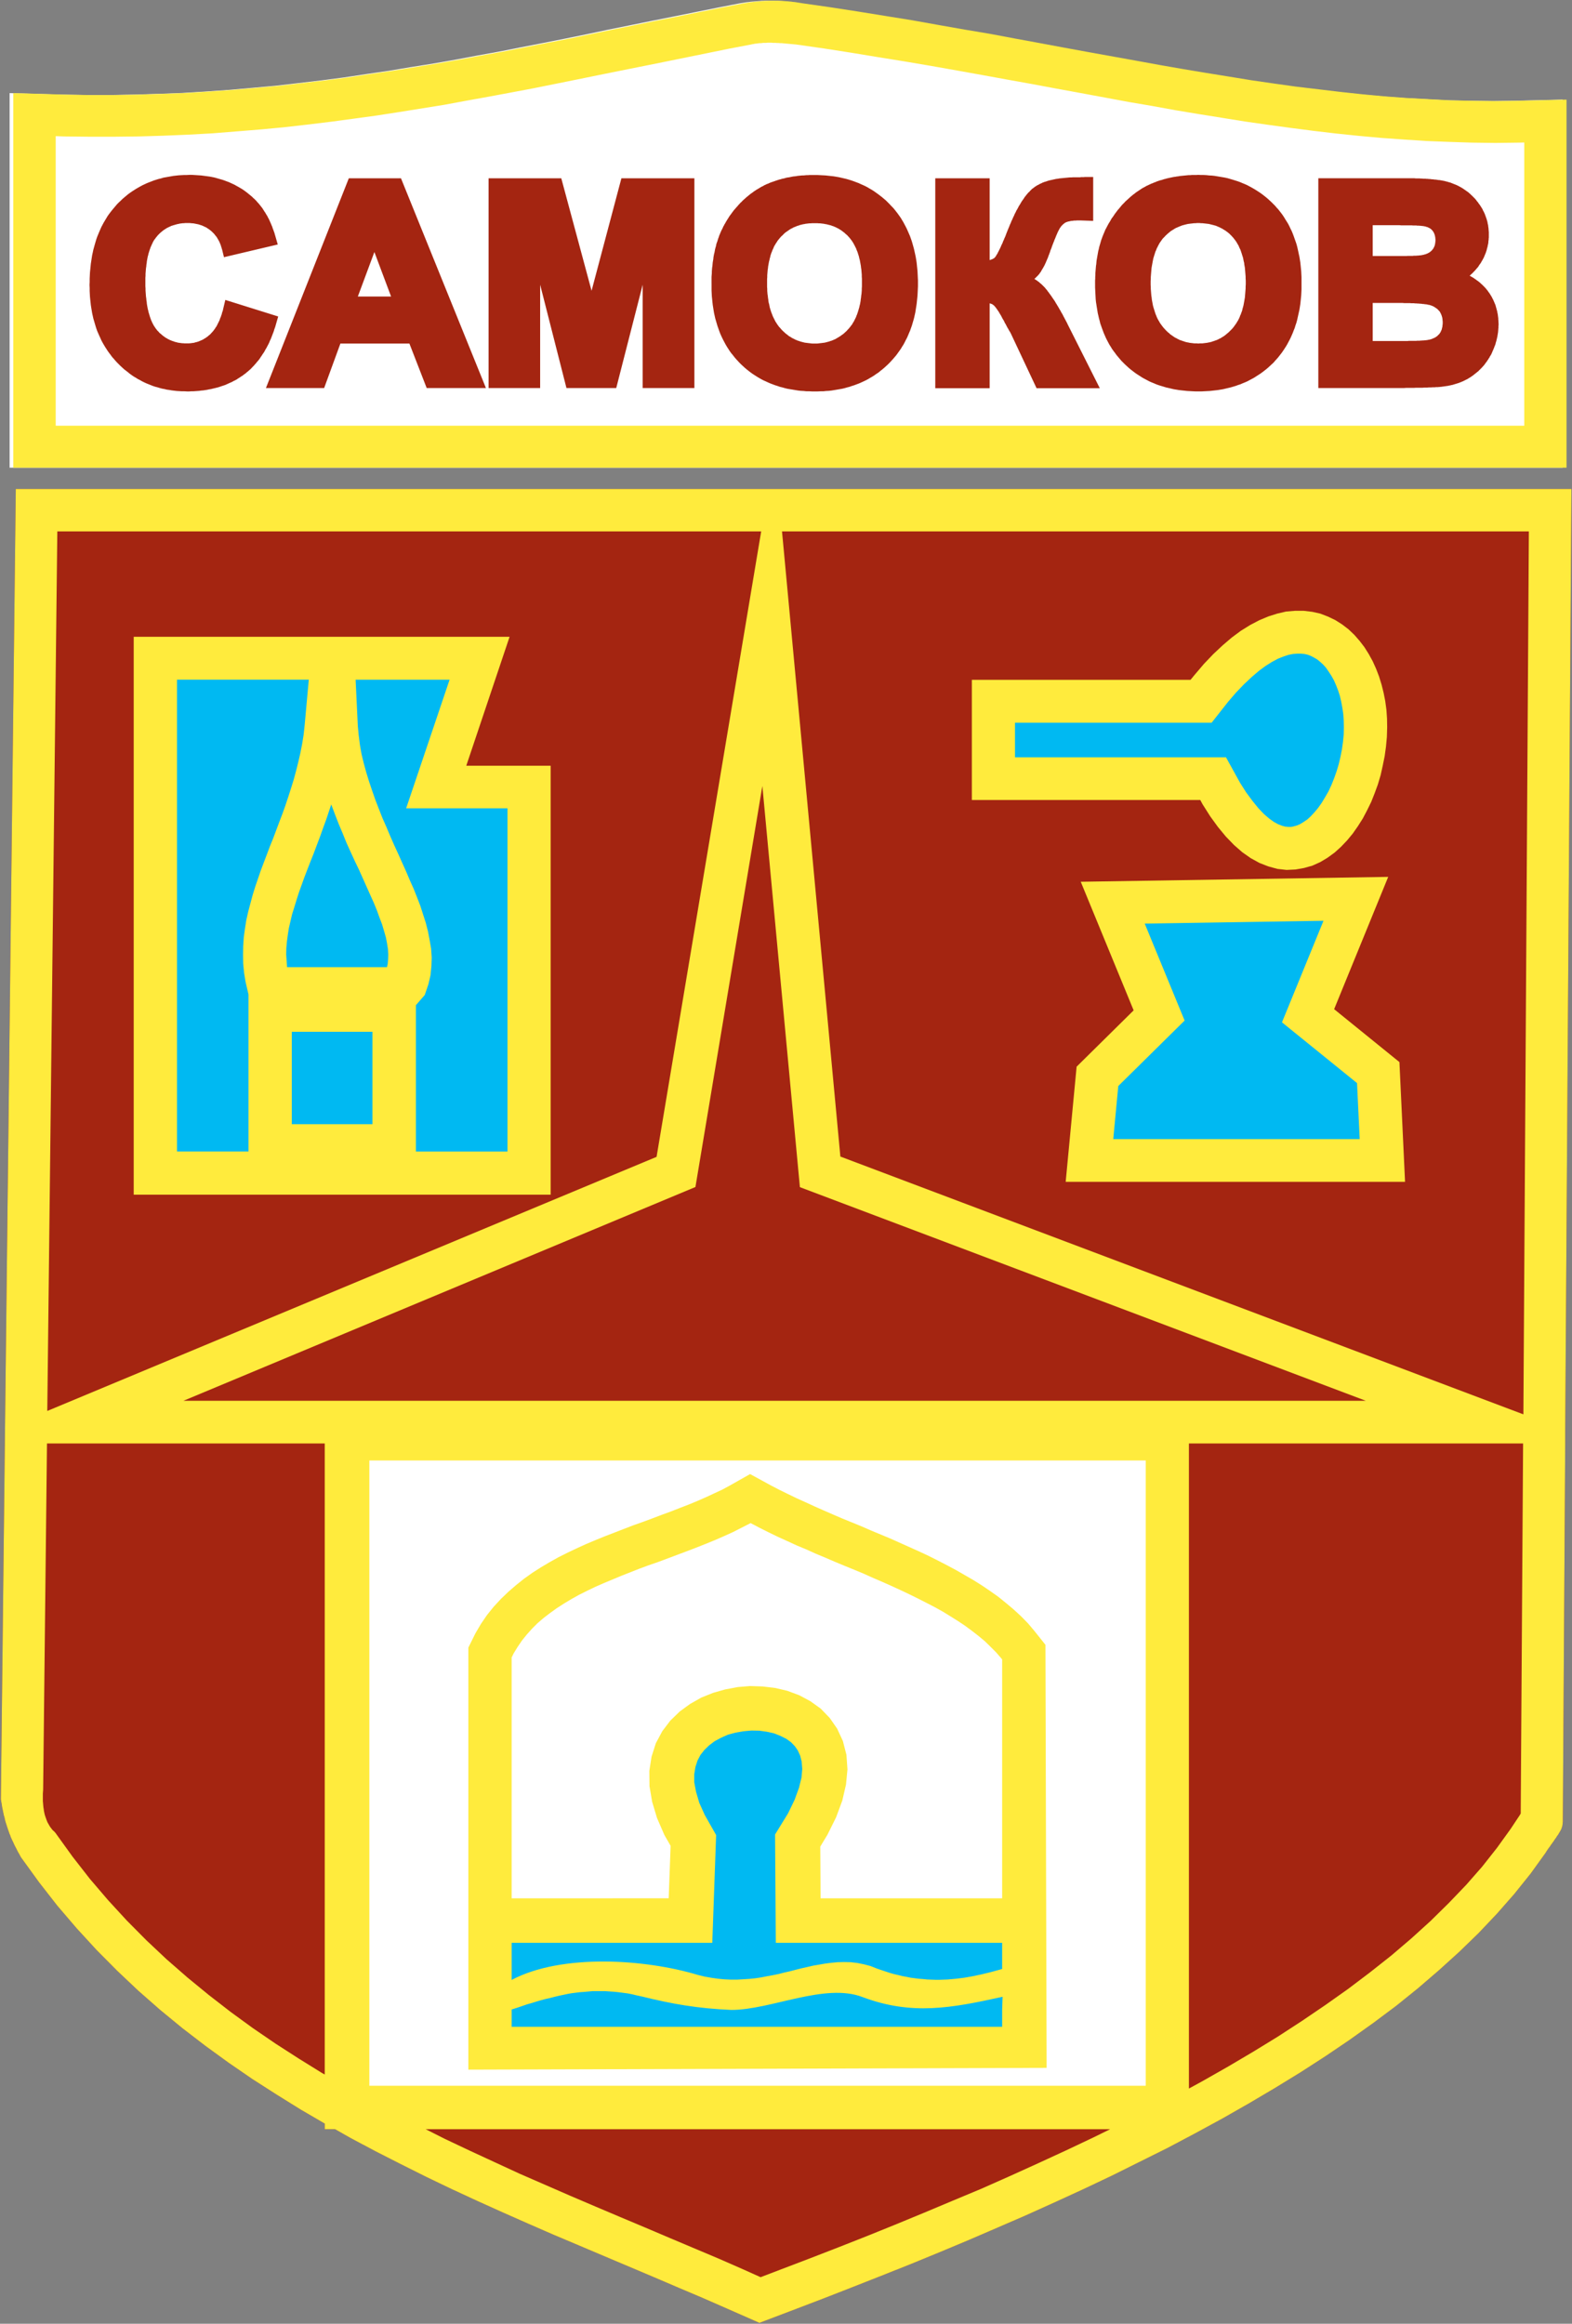 <svg version="1.2" xmlns="http://www.w3.org/2000/svg" viewBox="0 0 1064 1572" width="1064" height="1572">
	<rect x="0" y="0" width="1064" height="1572" fill="#808080" stroke="none"/>
	<title>riffData-cdr</title>
	<style>
		.s0 { fill: #a42511 } 
		.s1 { fill: #ffffff } 
		.s2 { fill: #ffeb3d } 
		.s3 { fill: #00b9f2 } 
	</style>
	<path id="Object 4" class="s0" d="m219.8 1440.4v-3.8l-16.3-9.5-16.4-10.2-16.4-10.5-16-11-15.7-11.4-15.5-11.9-15.1-12.4-14.7-12.9-14.3-13.5-14-14.1-13.5-14.7-13.1-15.3-12.4-15.9-12.1-16.7-0.7-1.2-0.5-1-0.6-1.1-0.6-1-0.5-1-0.6-1-0.5-1.1-0.5-1-0.5-1.1-0.5-1.1-0.5-1-0.5-1.1-0.5-1.1-0.4-1.2-0.5-1.1-0.4-1.2-0.4-1.1-0.4-1.2-0.4-1.2-0.4-1.3-0.4-1.2-0.4-1.3-0.3-1.3-0.3-1.4-0.4-1.3-0.3-1.4-0.3-1.5-0.3-1.4-0.3-1.5-0.2-1.5-0.3-1.6-0.3-1.9 2.7-240.7 0.1-10 7.3-635.7h1052.9l-4.2 636.8v8.9l-1.6 254.6v0.2 0.2 0.2 0.2 0.2 0.3 0.2l-0.1 0.2v0.2 0.2 0.2 0.2 0.3l-0.1 0.2v0.2 0.3l-0.1 0.2v0.3l-0.1 0.2v0.3l-0.1 0.2-0.1 0.3-0.1 0.2-0.1 0.3v0.2l-0.1 0.3-0.1 0.2-0.1 0.3-0.2 0.2-0.1 0.2-0.1 0.3-0.1 0.2-0.3 0.4-0.2 0.5-0.3 0.4-0.3 0.5-0.2 0.4-0.3 0.5-0.4 0.5-0.3 0.4-0.3 0.5-0.3 0.5-0.4 0.5-0.3 0.5-0.4 0.5-0.3 0.5-0.4 0.5-0.3 0.5-0.4 0.5-0.3 0.5-0.4 0.5-0.3 0.5-0.4 0.5-0.3 0.5-0.4 0.5-0.3 0.4-0.4 0.5-0.3 0.5-0.3 0.4-0.3 0.5-0.3 0.4-0.2 0.4-0.3 0.4-0.3 0.5-10.1 14-11 13.7-11.7 13.3-12.4 13.1-13.1 12.7-13.7 12.4-14.3 12.3-14.9 11.9-15.4 11.6-16 11.4-16.4 11.1-16.9 10.9-17.3 10.6-17.6 10.4-17.9 10.2-18.4 10-18.5 9.8-18.9 9.4-18.9 9.4-19.2 9.1-19.4 8.9-19.5 8.8-19.4 8.4-19.5 8.4-19.6 8.2-19.5 8-19.6 7.8-19.3 7.6-19.2 7.5-19.1 7.3-25.3 9.6-22.3-9.8-16.2-7.1-16.3-6.9-16.6-7.1-16.8-7.1-16.8-7.1-17-7.2-17.3-7.3-17.2-7.5-17.2-7.6-17.3-7.8-17.3-8-17.3-8.3-17.2-8.6-17.1-8.7-17.1-9.1-10.2-5.8z"/>
	<path id="Object 5" class="s1" d="m6.5 63l34.7 1 16.8 0.3h16.5l16.6-0.3 16.2-0.5 16.1-0.6 16.1-1 15.8-1.1 15.8-1.4 15.5-1.4 15.6-1.8 15.3-1.8 15.3-2 15.2-2.3 15.2-2.2 15-2.5 15-2.4 14.9-2.6 14.9-2.8 14.9-2.7 14.7-2.9 14.9-2.9 14.7-2.9 14.7-3 14.7-3.1 14.9-3 14.7-3 14.7-2.9 14.8-3 14.9-3 14.9-2.9 1.2-0.2 1.3-0.2 1.2-0.2 1.3-0.2 1.2-0.1 1.3-0.2 1.2-0.1 1.3-0.1 1.2-0.1 1.2-0.1 1.3-0.1 1.2-0.1h1.3l1.2-0.1h1.3 1.2 1.3 1.2 1.3l1.2 0.1h1.3l1.2 0.1 1.3 0.1 1.2 0.1 1.3 0.1 1.3 0.1 1.2 0.2 1.3 0.1 1.2 0.2 1.3 0.2 1.2 0.2 1.2 0.2 19 2.7 18.8 2.9 18.5 3 18.1 2.9 17.9 3.2 17.6 3.1 17.2 2.9 17.1 3.2 16.8 3.1 16.7 3.1 16.3 3 16.1 2.9 16.1 2.9 15.9 2.9 15.6 2.7 15.5 2.6 15.5 2.5 15.3 2.5 15.2 2.2 15.1 2.1 15 1.8 15.1 1.8 14.9 1.6 15 1.4 14.9 1.1 15 0.8 15 0.8 15 0.3 15 0.2 15.2-0.2 32.9-0.8v249h-1051.2z"/>
	<g id="Group 6">
		<path id="Object 7" fill-rule="evenodd" class="s0" d="m188.3 214.1l-1.7 5.9-0.4 1.4-0.5 1.3-0.4 1.4-0.5 1.3-0.5 1.3-0.5 1.3-0.5 1.3-0.6 1.2-0.5 1.3-0.6 1.2-0.6 1.1-0.6 1.2-0.7 1.1-0.6 1.2-0.7 1.1-0.7 1-0.7 1.1-0.7 1-0.7 1.1-0.8 1-0.8 0.9-0.8 1-0.8 0.9-0.8 0.9-0.9 0.9-0.8 0.9-0.9 0.8-0.9 0.8-1 0.8-0.9 0.8-1 0.7-1 0.8-1 0.6-1 0.7-1 0.6-1 0.7-1.1 0.6-1.1 0.5-1 0.6-1.2 0.5-1.1 0.5-1.1 0.5-1.1 0.5-1.2 0.4-1.2 0.4-1.2 0.4-1.2 0.4-1.2 0.3-1.2 0.3-1.3 0.3-1.2 0.3-1.3 0.2-1.3 0.3-1.3 0.2-1.3 0.2-1.3 0.1-1.4 0.2-1.3 0.1-1.4 0.1-1.4 0.1h-1.4l-1.4 0.1h-1.4l-1.7-0.1h-1.8l-1.7-0.1-1.7-0.1-1.7-0.2-1.7-0.2-1.7-0.3-1.6-0.2-1.6-0.4-1.7-0.3-1.5-0.4-1.6-0.5-1.6-0.4-1.5-0.5-1.5-0.6-1.5-0.6-1.5-0.6-1.5-0.7-1.4-0.7-1.4-0.8-1.4-0.7-1.4-0.9-1.4-0.8-1.3-0.9-1.4-1-1.2-1-1.3-1-1.3-1-1.2-1.1-1.2-1.1-1.2-1.2-1.2-1.2-1.1-1.2-1.1-1.3-1.1-1.2-1-1.4-1-1.3-1-1.4-0.9-1.4-0.9-1.4-0.9-1.5-0.8-1.4-0.8-1.5-0.7-1.6-0.7-1.5-0.7-1.6-0.7-1.6-0.6-1.7-0.5-1.6-0.5-1.7-0.5-1.7-0.5-1.7-0.4-1.8-0.4-1.8-0.3-1.8-0.3-1.8-0.3-1.9-0.2-1.9-0.2-1.8-0.2-2-0.1-1.9-0.1-2v-2l-0.1-2 0.1-2.1v-2.2l0.1-2 0.1-2.1 0.2-2 0.2-2 0.2-2 0.3-1.9 0.3-2 0.3-1.9 0.4-1.8 0.4-1.9 0.5-1.8 0.5-1.8 0.5-1.7 0.5-1.7 0.6-1.7 0.7-1.7 0.7-1.7 0.7-1.6 0.7-1.6 0.8-1.5 0.8-1.5 0.9-1.5 0.9-1.5 0.9-1.5 1-1.4 1-1.3 1.1-1.4 1.1-1.3 1.1-1.3 1.1-1.3 1.2-1.2 1.2-1.1 1.2-1.2 1.3-1.1 1.2-1 1.3-1.1 1.4-1 1.3-0.9 1.4-0.9 1.4-0.9 1.4-0.8 1.4-0.8 1.5-0.8 1.5-0.7 1.5-0.7 1.5-0.6 1.6-0.6 1.5-0.6 1.6-0.5 1.6-0.5 1.7-0.4 1.6-0.5 1.7-0.3 1.7-0.3 1.7-0.3 1.7-0.3 1.8-0.2 1.8-0.2 1.8-0.1 1.8-0.1h1.8l1.8-0.1h1.7l1.6 0.1 1.6 0.1 1.5 0.1 1.6 0.1 1.5 0.2 1.5 0.2 1.5 0.2 1.5 0.2 1.5 0.3 1.5 0.3 1.4 0.4 1.4 0.4 1.4 0.4 1.4 0.4 1.4 0.5 1.3 0.5 1.4 0.5 1.3 0.6 1.3 0.6 1.3 0.6 1.2 0.7 1.3 0.7 1.2 0.7 1.2 0.7 1.2 0.8 1.1 0.8 1.2 0.9 1.1 0.9 1.1 0.9 1.1 0.9 1 1 0.7 0.6 0.6 0.6 0.6 0.6 0.6 0.7 0.6 0.7 0.6 0.6 0.6 0.8 0.6 0.7 0.5 0.7 0.6 0.7 0.5 0.8 0.5 0.8 0.5 0.8 0.5 0.7 0.5 0.9 0.5 0.8 0.5 0.8 0.4 0.9 0.5 0.8 0.4 0.9 0.4 0.9 0.4 0.9 0.4 0.9 0.4 1 0.4 0.9 0.3 1 0.4 1 0.3 0.9 0.4 1 0.3 1.1 0.3 1 1.7 5.9-36.4 8.6-1.3-5.3-0.2-0.5-0.1-0.5-0.2-0.6-0.2-0.5-0.1-0.5-0.2-0.5-0.2-0.5-0.2-0.5-0.2-0.5-0.2-0.4-0.2-0.5-0.3-0.4-0.2-0.5-0.5-0.8-0.3-0.5-0.2-0.4-0.3-0.4-0.3-0.4-0.3-0.3-0.3-0.4-0.3-0.4-0.3-0.4-0.3-0.3-0.4-0.4-0.3-0.3-0.3-0.3-0.4-0.4-0.4-0.3-0.3-0.3-0.4-0.3-0.4-0.3-0.4-0.3-0.4-0.3-0.4-0.2-0.4-0.3-0.4-0.3-0.4-0.2-0.4-0.2-0.5-0.2-0.8-0.4-0.9-0.4-0.5-0.2-0.5-0.1-0.4-0.2-0.5-0.1-0.5-0.2-0.5-0.1-0.5-0.1-0.5-0.1-0.5-0.1-0.5-0.1-0.5-0.1-0.6-0.1h-0.5l-0.6-0.1h-0.5l-0.6-0.1h-0.6-0.5-0.6-0.8-0.8l-0.8 0.1h-0.8l-0.7 0.1-0.8 0.1-0.7 0.1-0.7 0.2-0.7 0.1-0.7 0.2-0.7 0.2-0.7 0.2-0.7 0.2-0.6 0.2-0.7 0.2-0.6 0.3-0.6 0.3-0.7 0.3-0.6 0.3-0.6 0.3-0.6 0.4-0.5 0.3-0.6 0.4-0.6 0.4-0.5 0.4-0.6 0.5-0.5 0.4-0.6 0.5-0.5 0.5-0.5 0.5-0.5 0.5-0.5 0.6-0.4 0.5-0.5 0.6-0.4 0.6-0.5 0.6-0.4 0.6-0.4 0.7-0.4 0.7-0.3 0.8-0.4 0.7-0.3 0.8-0.4 0.8-0.3 0.9-0.3 0.8-0.3 0.9-0.3 1-0.3 0.9-0.2 1-0.3 1-0.2 1-0.2 1.1-0.2 1.1-0.1 1.1-0.2 1.2-0.1 1.2-0.2 1.2-0.1 1.2-0.1 1.3-0.1 1.3v1.3l-0.1 1.3v1.4 1.4 1.5 1.5l0.1 1.4v1.4l0.1 1.4 0.1 1.3 0.1 1.4 0.2 1.3 0.1 1.2 0.2 1.2 0.1 1.2 0.2 1.2 0.2 1.1 0.2 1.1 0.3 1.1 0.2 1 0.3 1 0.3 1 0.3 1 0.3 0.9 0.3 0.8 0.3 0.9 0.4 0.8 0.3 0.8 0.4 0.7 0.4 0.8 0.4 0.7 0.4 0.6 0.4 0.6 0.4 0.6 0.5 0.6 0.4 0.6 0.5 0.5 0.5 0.5 0.5 0.6 0.5 0.5 0.6 0.4 0.5 0.5 0.6 0.5 0.5 0.4 0.6 0.4 0.5 0.4 0.6 0.4 0.6 0.3 0.6 0.4 0.6 0.3 0.6 0.3 0.6 0.3 0.6 0.2 0.6 0.3 0.7 0.2 0.6 0.2 0.7 0.3 0.6 0.1 0.7 0.2 0.7 0.2 0.7 0.1 0.7 0.1 0.8 0.1 0.7 0.1h0.7l0.8 0.1h0.8 0.8 0.5 0.6 0.5l0.6-0.1h0.5l0.6-0.1 0.5-0.1h0.5l0.5-0.1 0.5-0.1 0.5-0.2 0.5-0.1 0.5-0.1 0.5-0.2 0.5-0.1 0.4-0.2 0.5-0.2 0.5-0.2 0.4-0.2 0.5-0.2 0.4-0.2 0.5-0.2 0.4-0.3 0.5-0.3 0.4-0.2 0.4-0.3 0.5-0.3 0.4-0.3 0.4-0.3 0.4-0.3 0.4-0.4 0.4-0.3 0.4-0.3 0.4-0.4 0.4-0.4 0.3-0.4 0.4-0.4 0.4-0.4 0.3-0.4 0.4-0.5 0.3-0.4 0.4-0.5 0.3-0.5 0.3-0.5 0.4-0.5 0.3-0.5 0.3-0.6 0.3-0.6 0.3-0.6 0.3-0.6 0.3-0.6 0.3-0.6 0.3-0.7 0.2-0.7 0.3-0.7 0.3-0.7 0.2-0.7 0.3-0.7 0.2-0.8 0.2-0.8 0.3-0.7 0.2-0.8 0.2-0.9 1.4-5.9zm100.5 48.4l-11.7-30.1h-46.7l-11 30.1h-39.4l56.1-141.9h35.3l57.5 141.9zm41.9-141.9h49.2l20.5 76.1 20.2-76.1h49.4v141.9h-35v-69.9l-17.9 69.9h-33.7l-17.8-69.9v69.9h-34.9zm150.9 70.6v-1.3-1.3-1.3l0.1-1.3 0.1-1.2v-1.2l0.1-1.3 0.1-1.2 0.2-1.2 0.1-1.2 0.1-1.1 0.2-1.2 0.2-1.1 0.1-1.2 0.2-1.1 0.2-1.1 0.3-1.1 0.2-1.1 0.2-1.1 0.3-1.1 0.3-1 0.2-1.1 0.3-1 0.4-1 0.3-1 0.3-1 0.4-1 0.3-1 0.4-0.9 0.4-1 0.4-0.9 0.3-0.7 0.7-1.3 0.3-0.7 0.3-0.7 0.4-0.6 0.3-0.7 0.4-0.6 0.4-0.7 0.3-0.6 0.4-0.6 0.4-0.7 0.4-0.6 0.8-1.3 0.4-0.6 0.4-0.6 0.5-0.6 0.4-0.6 0.9-1.2 0.9-1.2 0.5-0.5 0.5-0.6 0.5-0.6 0.5-0.5 0.5-0.6 0.5-0.6 0.5-0.5 0.5-0.6 0.5-0.5 0.6-0.5 0.5-0.6 1.1-1 0.6-0.5 0.5-0.5 0.6-0.5 1.1-0.9 0.6-0.5 0.5-0.4 0.6-0.5 0.6-0.4 0.6-0.4 0.6-0.5 0.6-0.4 0.6-0.4 0.6-0.4 0.6-0.4 0.6-0.3 0.6-0.4 1.2-0.7 0.6-0.4 0.7-0.3 0.6-0.3 0.6-0.4 0.7-0.3 0.6-0.3 0.6-0.3 0.7-0.2 0.6-0.3 0.9-0.4 0.8-0.3 0.9-0.3 0.9-0.3 0.8-0.3 0.9-0.3 0.9-0.3 0.9-0.3 0.9-0.2 0.9-0.3 1-0.2 0.9-0.2 0.9-0.3 1-0.2 0.9-0.1 1-0.2 0.9-0.2 1-0.2 1-0.1 1-0.1 1-0.2 1-0.1 1-0.1 1-0.1h1l1-0.1 1.1-0.1h1l1.1-0.1h1 1.1 1.1 1.9l1.9 0.1 1.9 0.1 1.9 0.1 1.8 0.2 1.9 0.2 1.8 0.2 1.8 0.3 1.7 0.3 1.8 0.4 1.7 0.4 1.7 0.4 1.7 0.5 1.6 0.5 1.7 0.6 1.6 0.6 1.6 0.6 1.5 0.7 1.6 0.7 1.5 0.7 1.5 0.8 1.5 0.9 1.4 0.8 1.4 0.9 1.4 1 1.4 1 1.3 1 1.3 1 1.3 1.1 1.3 1.1 1.2 1.2 1.2 1.2 1.2 1.3 1.2 1.2 1.1 1.3 1.1 1.4 1 1.3 1 1.4 1 1.4 0.9 1.5 0.9 1.5 0.8 1.5 0.8 1.5 0.8 1.6 0.7 1.6 0.7 1.6 0.7 1.6 0.6 1.7 0.6 1.7 0.5 1.7 0.5 1.8 0.5 1.8 0.4 1.8 0.4 1.8 0.4 1.9 0.3 1.8 0.3 1.9 0.2 2 0.2 1.9 0.2 2 0.1 2 0.1 2.1 0.1 2v2.1 2.1l-0.1 2.1-0.1 2-0.1 2-0.2 2-0.2 1.9-0.2 1.9-0.3 1.9-0.3 1.9-0.3 1.9-0.4 1.8-0.4 1.8-0.5 1.8-0.5 1.7-0.5 1.7-0.6 1.7-0.6 1.7-0.7 1.6-0.7 1.7-0.7 1.6-0.8 1.5-0.8 1.6-0.8 1.5-0.9 1.4-0.9 1.5-1 1.4-1 1.4-1 1.4-1.1 1.3-1.1 1.3-1.2 1.3-1.1 1.2-1.2 1.2-1.3 1.2-1.2 1.1-1.3 1.1-1.3 1-1.3 1.1-1.4 0.9-1.4 1-1.4 0.9-1.4 0.8-1.5 0.9-1.5 0.8-1.5 0.7-1.5 0.7-1.6 0.7-1.6 0.6-1.6 0.6-1.6 0.5-1.7 0.6-1.6 0.4-1.7 0.5-1.7 0.4-1.8 0.3-1.7 0.3-1.8 0.3-1.8 0.3-1.8 0.2-1.9 0.1-1.8 0.2h-1.9l-1.9 0.1h-2-1.9l-1.9-0.1h-1.9l-1.9-0.2-1.9-0.1-1.8-0.2-1.8-0.3-1.8-0.3-1.8-0.3-1.8-0.3-1.7-0.4-1.7-0.5-1.7-0.4-1.7-0.6-1.6-0.5-1.6-0.6-1.6-0.6-1.6-0.7-1.5-0.7-1.6-0.7-1.5-0.8-1.4-0.8-1.5-0.9-1.4-0.9-1.4-0.9-1.4-1-1.3-1-1.4-1.1-1.3-1.1-1.2-1.1-1.3-1.2-1.2-1.2-1.1-1.2-1.2-1.3-1.1-1.3-1-1.3-1.1-1.3-1-1.4-0.9-1.4-0.9-1.4-0.9-1.5-0.8-1.5-0.8-1.5-0.8-1.6-0.7-1.5-0.7-1.6-0.6-1.6-0.6-1.7-0.6-1.7-0.5-1.7-0.5-1.7-0.5-1.7-0.4-1.8-0.4-1.8-0.3-1.8-0.3-1.9-0.3-1.9-0.2-1.8-0.2-2-0.2-1.9-0.1-2-0.1-2v-2-2zm37.6 1.6v1.3l0.1 1.3v1.3l0.1 1.2 0.1 1.2 0.2 1.2 0.1 1.1 0.2 1.2 0.1 1.1 0.2 1.1 0.3 1 0.2 1.1 0.2 1 0.3 1 0.3 1 0.3 0.9 0.3 0.9 0.4 0.9 0.3 0.9 0.4 0.9 0.4 0.8 0.4 0.8 0.4 0.8 0.4 0.8 0.5 0.7 0.4 0.7 0.5 0.7 0.5 0.7 0.5 0.7 0.6 0.6 0.5 0.6 0.6 0.7 0.6 0.6 0.6 0.6 0.6 0.5 0.6 0.6 0.6 0.5 0.7 0.5 0.6 0.5 0.6 0.5 0.7 0.4 0.7 0.4 0.6 0.4 0.7 0.4 0.7 0.3 0.7 0.4 0.7 0.3 0.7 0.3 0.7 0.3 0.8 0.2 0.7 0.3 0.8 0.2 0.7 0.2 0.8 0.2 0.8 0.2 0.8 0.1 0.8 0.1 0.8 0.1 0.9 0.1 0.8 0.1 0.9 0.1h0.8 0.9 0.9 0.9l0.9-0.1 0.8-0.1 0.9-0.1 0.8-0.1 0.8-0.1 0.8-0.1 0.8-0.2 0.8-0.2 0.7-0.2 0.8-0.2 0.7-0.3 0.8-0.2 0.7-0.3 0.7-0.3 0.7-0.3 0.7-0.3 0.6-0.4 0.7-0.4 0.7-0.4 0.6-0.4 0.7-0.4 0.6-0.5 0.6-0.4 0.7-0.5 0.6-0.5 0.6-0.6 0.6-0.5 0.6-0.6 0.5-0.6 0.6-0.6 0.6-0.7 0.5-0.6 0.5-0.7 0.5-0.6 0.5-0.7 0.4-0.8 0.5-0.7 0.4-0.8 0.4-0.8 0.4-0.8 0.4-0.8 0.3-0.9 0.4-0.9 0.3-0.9 0.3-0.9 0.3-1 0.3-1 0.3-1 0.2-1 0.3-1.1 0.2-1.1 0.2-1.1 0.1-1.1 0.2-1.2 0.1-1.2 0.2-1.2 0.1-1.2 0.1-1.3v-1.3l0.1-1.3v-1.3-1.4-1.3-1.3l-0.1-1.3v-1.3l-0.1-1.2-0.1-1.2-0.1-1.2-0.2-1.2-0.1-1.1-0.2-1.1-0.2-1.1-0.2-1.1-0.2-1-0.3-1-0.2-1-0.3-1-0.3-0.9-0.3-1-0.3-0.8-0.4-0.9-0.3-0.9-0.4-0.8-0.4-0.8-0.4-0.8-0.4-0.7-0.4-0.8-0.5-0.7-0.4-0.7-0.5-0.6-0.5-0.7-0.5-0.6-0.5-0.6-0.6-0.6-0.5-0.6-0.6-0.5-0.6-0.5-0.6-0.6-0.5-0.4-0.7-0.5-0.6-0.5-0.6-0.4-0.6-0.4-0.7-0.4-0.6-0.4-0.7-0.3-0.7-0.4-0.7-0.3-0.7-0.3-0.7-0.3-0.7-0.2-0.7-0.3-0.8-0.2-0.8-0.2-0.8-0.2-0.8-0.2-0.8-0.1-0.8-0.2-0.9-0.1-0.8-0.1-0.9-0.1h-0.9l-0.9-0.1h-0.9-1-0.9-0.9l-0.9 0.1h-0.9l-0.9 0.1-0.8 0.1-0.9 0.1-0.8 0.2-0.8 0.1-0.8 0.2-0.8 0.2-0.8 0.2-0.7 0.3-0.8 0.2-0.7 0.3-0.7 0.3-0.8 0.3-0.7 0.3-0.6 0.4-0.7 0.3-0.7 0.4-0.6 0.4-0.7 0.5-0.6 0.4-0.7 0.5-0.6 0.4-0.6 0.5-0.6 0.6-0.5 0.5-0.6 0.6-0.6 0.5-0.6 0.7-0.5 0.6-0.5 0.6-0.5 0.6-0.5 0.7-0.4 0.7-0.5 0.7-0.4 0.7-0.5 0.8-0.4 0.7-0.3 0.8-0.4 0.9-0.4 0.8-0.3 0.9-0.4 0.9-0.3 0.9-0.3 0.9-0.2 1-0.3 1-0.2 1-0.3 1.1-0.2 1.1-0.2 1.1-0.2 1.1-0.1 1.1-0.2 1.2-0.1 1.2-0.1 1.2-0.1 1.3v1.2l-0.1 1.3v1.4 1.3zm164.2 31.5v-0.1l-0.1-0.1-0.1-0.1v-0.1l-0.1-0.1v-0.1l-0.1-0.1v-0.1l-0.1-0.1-0.1-0.2-0.1-0.1-0.1-0.2v-0.1l-0.1-0.1-0.1-0.3-0.1-0.1-0.2-0.3-0.1-0.2-0.1-0.1-0.1-0.2-0.1-0.2-0.1-0.2-0.1-0.2-0.2-0.4-0.1-0.2-0.2-0.3-0.1-0.2-0.1-0.3-0.3-0.5-0.2-0.3-0.2-0.3-0.3-0.7-0.3-0.6-0.2-0.4-0.4-0.6-0.3-0.5-0.3-0.6-0.3-0.5-0.2-0.5-0.3-0.5-0.3-0.5-0.3-0.5-0.3-0.4-0.2-0.5-0.3-0.4-0.2-0.4-0.3-0.4-0.3-0.4-0.2-0.3-0.2-0.4-0.3-0.3-0.2-0.3-0.2-0.3-0.2-0.3-0.2-0.2-0.2-0.3-0.2-0.2-0.2-0.2-0.2-0.2-0.1-0.2-0.2-0.1-0.1-0.2-0.2-0.1-0.1-0.1h-0.1l-0.1-0.1-0.1-0.1-0.1-0.1h-0.1l-0.1-0.1-0.1-0.1h-0.1l-0.1-0.1h-0.2l-0.1-0.1-0.2-0.1h-0.2l-0.1-0.1h-0.2l-0.2-0.1-0.2-0.1h-0.2v57.4h-36.8v-142h36.8v55.4l0.1-0.1 0.3-0.1 0.3-0.1 0.3-0.1 0.3-0.1 0.2-0.1 0.3-0.1 0.2-0.1 0.2-0.1 0.2-0.1 0.2-0.1 0.1-0.1 0.2-0.1 0.1-0.1 0.2-0.1 0.1-0.1 0.1-0.1 0.1-0.1 0.1-0.1v-0.1l0.1-0.1 0.2-0.1 0.1-0.2 0.2-0.3 0.1-0.2 0.2-0.3 0.2-0.4 0.2-0.3 0.3-0.4 0.2-0.4 0.2-0.5 0.3-0.5 0.5-1 0.3-0.6 0.3-0.6 0.3-0.6 0.3-0.7 0.3-0.7 0.3-0.7 0.4-0.7 0.3-0.8 0.3-0.8 0.4-0.8 0.3-0.8 0.4-0.9 0.4-0.9 0.7-1.9 0.4-1 0.4-1 0.4-1 0.6-1.4 0.5-1.3 0.6-1.3 0.5-1.3 0.6-1.2 0.5-1.2 0.6-1.2 0.5-1.2 0.6-1.1 0.5-1.1 0.6-1 0.6-1.1 0.5-1 0.6-0.9 0.6-1 0.5-0.9 0.6-0.9 0.6-0.8 0.6-0.9 0.5-0.8 0.6-0.7 0.6-0.8 0.6-0.7 0.6-0.7 0.7-0.6 0.6-0.7 0.6-0.6 0.6-0.6 0.7-0.5 0.7-0.5 0.6-0.5 0.7-0.4 0.7-0.5 0.7-0.3 0.7-0.4 0.7-0.4 0.8-0.3 0.7-0.4 0.8-0.3 0.8-0.3 0.8-0.2 0.8-0.3 0.9-0.3 0.8-0.2 0.9-0.2 0.9-0.2 0.9-0.2 0.9-0.2 0.9-0.2 1-0.1 1-0.2 0.9-0.1 1.1-0.1 1-0.1 1-0.1 1.1-0.1 1-0.1 1.1-0.1h1.1l1.2-0.1h1.1 1.2 1.2 1.1 0.1 0.1 0.1l0.2-0.1h0.1 0.1 0.2 0.1 0.1 0.2 0.2 0.2 0.1 0.2 0.3 0.2 0.1 0.2l0.2-0.1h0.4 0.2 0.2 5.1v29.7l-8.8-0.3h-0.4-0.5-0.4-0.5-0.4l-0.8 0.1h-0.5-0.3-0.4l-0.4 0.1h-0.4l-0.3 0.1h-0.4-0.3l-0.3 0.1h-0.3l-0.3 0.1-0.3 0.1h-0.3l-0.2 0.1h-0.3l-0.2 0.1-0.3 0.1h-0.2l-0.2 0.1-0.2 0.1h-0.1l-0.2 0.1-0.2 0.1h-0.1l-0.2 0.1-0.5 0.3-0.1 0.1-0.5 0.3-0.1 0.2-0.3 0.2-0.1 0.1-0.2 0.1-0.1 0.2-0.4 0.3-0.1 0.2-0.2 0.1-0.1 0.2-0.1 0.1-0.2 0.2-0.1 0.1-0.1 0.2-0.1 0.1-0.1 0.2-0.1 0.2-0.2 0.1-0.1 0.2-0.1 0.2-0.1 0.2-0.1 0.2-0.2 0.3-0.1 0.2-0.1 0.2-0.2 0.3-0.1 0.3-0.2 0.3-0.1 0.3-0.2 0.4-0.2 0.3-0.1 0.4-0.2 0.4-0.2 0.5-0.2 0.4-0.2 0.5-0.2 0.5-0.2 0.5-0.2 0.5-0.2 0.5-0.3 0.6-0.2 0.6-0.2 0.6-0.3 0.6-0.2 0.6-0.3 0.7-0.2 0.6-0.3 0.7-0.2 0.7-0.3 0.8-0.3 0.7-0.3 0.7-0.2 0.8-0.3 0.8-0.2 0.4-0.1 0.5-0.2 0.4-0.2 0.4-0.1 0.5-0.2 0.4-0.3 0.9-0.2 0.4-0.2 0.4-0.3 0.8-0.2 0.4-0.2 0.4-0.1 0.4-0.4 0.8-0.5 1.1-0.2 0.4-0.4 0.7-0.2 0.4-0.2 0.3-0.2 0.4-0.2 0.3-0.2 0.3-0.2 0.4-0.2 0.3-0.2 0.3-0.2 0.4-0.2 0.4-0.3 0.4-0.3 0.3-0.2 0.4-0.3 0.4-0.3 0.3-0.3 0.4-0.3 0.3-0.4 0.4-0.3 0.3-0.3 0.3-0.4 0.4-0.3 0.3-0.4 0.3-0.2 0.3 0.6 0.4 0.5 0.3 0.6 0.4 0.5 0.4 0.6 0.4 0.5 0.4 0.5 0.5 0.5 0.4 0.5 0.4 0.5 0.5 0.5 0.5 0.5 0.5 0.4 0.4 0.5 0.5 0.4 0.6 0.5 0.5 0.4 0.5 0.4 0.6 0.4 0.5 0.4 0.5 0.4 0.6 0.4 0.5 0.4 0.6 0.4 0.5 0.4 0.6 0.4 0.6 0.4 0.6 0.5 0.7 0.4 0.6 0.4 0.6 0.4 0.7 0.4 0.7 0.4 0.6 0.4 0.7 0.5 0.8 0.4 0.7 0.4 0.7 0.4 0.7 0.5 0.8 0.4 0.8 0.4 0.7 0.5 0.8 0.4 0.8 0.4 0.8 0.5 0.9 0.4 0.8 0.5 0.9 0.4 0.8 0.5 0.9 0.4 0.9 21.8 43.3h-42.8l-17.4-37-0.1-0.1v-0.1l-0.1-0.1v-0.1l-0.1-0.1v-0.1l-0.1-0.2-0.1-0.1v-0.1l-0.1-0.1v-0.1zm57.8-33.2v-1.3l0.1-1.3v-1.2l0.1-1.3v-1.2l0.1-1.3 0.1-1.2 0.1-1.2 0.1-1.2 0.2-1.2 0.1-1.2 0.1-1.1 0.2-1.2 0.2-1.1 0.2-1.2 0.2-1.1 0.2-1.1 0.2-1.1 0.3-1 0.2-1.1 0.3-1.1 0.3-1 0.3-1 0.3-1.1 0.3-1 0.4-1 0.3-0.9 0.4-1 0.4-1 0.4-0.9 0.4-1 0.3-0.7 0.3-0.7 0.4-0.6 0.3-0.7 0.4-0.7 0.3-0.6 0.4-0.7 0.3-0.6 0.4-0.6 0.8-1.3 0.3-0.6 0.4-0.7 0.4-0.6 0.5-0.6 0.4-0.6 0.4-0.6 0.8-1.2 0.5-0.6 0.4-0.6 0.5-0.6 0.4-0.6 0.5-0.5 0.5-0.6 0.5-0.6 0.9-1.1 0.5-0.6 0.5-0.5 0.6-0.6 0.5-0.5 0.5-0.6 0.6-0.5 0.5-0.5 0.6-0.5 0.5-0.5 0.6-0.5 0.5-0.5 0.6-0.5 0.6-0.5 1.1-0.9 0.6-0.4 0.6-0.5 0.5-0.4 0.6-0.4 0.6-0.4 0.6-0.4 0.6-0.4 0.6-0.4 0.6-0.4 0.6-0.4 1.3-0.7 0.6-0.3 0.6-0.4 0.6-0.3 0.7-0.3 0.6-0.3 1.3-0.6 0.6-0.3 0.7-0.2 0.8-0.4 0.9-0.3 0.9-0.4 0.8-0.3 1.8-0.6 0.9-0.2 0.9-0.3 0.9-0.3 0.9-0.2 1-0.3 0.9-0.2 0.9-0.2 1-0.2 0.9-0.2 1-0.2 0.9-0.1 1-0.2 1-0.1 1-0.2 1-0.1 1-0.1 1-0.1 1-0.1 1-0.1 1-0.1h1.1l1-0.1h1.1 1 1.1l1-0.1 2 0.1h1.9l1.9 0.1 1.8 0.2 1.9 0.1 1.8 0.2 1.8 0.3 1.8 0.3 1.8 0.3 1.7 0.3 1.8 0.4 1.7 0.5 1.7 0.5 1.6 0.5 1.6 0.5 1.7 0.6 1.6 0.7 1.5 0.6 1.6 0.7 1.5 0.8 1.5 0.8 1.4 0.8 1.5 0.9 1.4 0.9 1.4 0.9 1.4 1 1.3 1 1.4 1.1 1.3 1.1 1.2 1.1 1.3 1.2 1.2 1.2 1.2 1.2 1.1 1.3 1.2 1.3 1 1.3 1.1 1.4 1 1.4 0.9 1.4 0.9 1.5 0.9 1.4 0.9 1.5 0.8 1.6 0.7 1.5 0.8 1.6 0.7 1.7 0.6 1.6 0.6 1.7 0.6 1.7 0.6 1.7 0.5 1.8 0.4 1.7 0.4 1.8 0.4 1.9 0.4 1.8 0.3 1.9 0.3 1.9 0.2 1.9 0.2 2 0.2 2 0.1 2 0.1 2v2.1 2.1 2.1 2l-0.1 2-0.1 2-0.2 2-0.2 2-0.2 1.9-0.3 1.9-0.3 1.9-0.4 1.8-0.4 1.8-0.4 1.8-0.4 1.8-0.5 1.8-0.6 1.7-0.5 1.7-0.7 1.7-0.6 1.6-0.7 1.6-0.7 1.6-0.8 1.6-0.8 1.5-0.8 1.5-0.9 1.5-0.9 1.4-1 1.5-0.9 1.3-1.1 1.4-1 1.3-1.1 1.3-1.2 1.3-1.1 1.3-1.3 1.2-1.2 1.1-1.3 1.2-1.3 1.1-1.3 1-1.3 1-1.4 1-1.4 0.9-1.4 0.9-1.4 0.9-1.5 0.8-1.5 0.8-1.5 0.8-1.6 0.7-1.5 0.6-1.6 0.7-1.6 0.5-1.6 0.6-1.7 0.5-1.7 0.5-1.7 0.4-1.7 0.4-1.7 0.4-1.8 0.3-1.8 0.3-1.8 0.2-1.8 0.2-1.8 0.2-1.9 0.1-1.9 0.1-1.9 0.1h-1.9-1.9l-2-0.1-1.9-0.1-1.9-0.1-1.8-0.2-1.9-0.2-1.8-0.2-1.8-0.3-1.8-0.3-1.7-0.4-1.7-0.4-1.8-0.4-1.6-0.5-1.7-0.5-1.6-0.5-1.7-0.6-1.6-0.7-1.5-0.6-1.6-0.7-1.5-0.8-1.5-0.8-1.5-0.8-1.4-0.9-1.4-0.9-1.4-0.9-1.4-1-1.3-1-1.3-1-1.3-1.1-1.3-1.2-1.2-1.1-1.2-1.2-1.2-1.2-1.1-1.3-1.1-1.3-1.1-1.3-1-1.4-1-1.3-1-1.4-0.9-1.5-0.9-1.4-0.8-1.5-0.8-1.5-0.8-1.6-0.7-1.6-0.7-1.6-0.6-1.6-0.6-1.6-0.6-1.7-0.6-1.7-0.4-1.7-0.5-1.8-0.4-1.8-0.4-1.7-0.3-1.9-0.3-1.8-0.3-1.9-0.3-1.9-0.2-1.9-0.1-2-0.1-1.9-0.1-2-0.1-2v-2.1zm37.6 1.7l0.1 1.3v1.3l0.1 1.2 0.1 1.3 0.1 1.2 0.1 1.1 0.2 1.2 0.1 1.1 0.2 1.2 0.2 1 0.2 1.1 0.2 1 0.3 1.1 0.3 1 0.3 0.9 0.3 1 0.3 0.9 0.3 0.9 0.4 0.9 0.3 0.8 0.4 0.9 0.4 0.8 0.4 0.7 0.5 0.8 0.4 0.8 0.5 0.7 0.5 0.7 0.5 0.7 0.5 0.6 0.5 0.7 0.6 0.6 0.5 0.6 0.6 0.6 0.6 0.6 0.6 0.6 0.7 0.5 0.6 0.6 0.6 0.5 0.6 0.4 0.7 0.5 0.6 0.4 0.7 0.5 0.7 0.4 0.7 0.3 0.6 0.4 0.7 0.3 0.7 0.4 0.8 0.3 0.7 0.2 0.7 0.3 0.8 0.2 0.7 0.3 0.8 0.2 0.8 0.2 0.7 0.1 0.8 0.2 0.8 0.1 0.9 0.1 0.8 0.1 0.9 0.1h0.8 0.9l0.9 0.1 0.9-0.1h0.9 0.8l0.9-0.1 0.8-0.1 0.8-0.1 0.9-0.1 0.8-0.2 0.7-0.1 0.8-0.2 0.8-0.2 0.7-0.3 0.8-0.2 0.7-0.3 0.7-0.2 0.7-0.3 0.7-0.3 0.7-0.4 0.7-0.3 0.7-0.4 0.6-0.4 0.7-0.4 0.6-0.4 0.7-0.5 0.6-0.5 0.6-0.5 0.6-0.5 0.6-0.5 0.6-0.6 0.6-0.6 0.6-0.6 0.6-0.6 0.5-0.6 0.5-0.6 0.5-0.7 0.5-0.7 0.5-0.7 0.5-0.7 0.4-0.8 0.5-0.7 0.4-0.8 0.4-0.8 0.4-0.9 0.3-0.9 0.4-0.8 0.3-0.9 0.4-1 0.3-0.9 0.2-1 0.3-1 0.3-1.1 0.2-1 0.2-1.1 0.2-1.1 0.2-1.2 0.2-1.1 0.1-1.2 0.1-1.2 0.1-1.3 0.1-1.2 0.1-1.3v-1.3l0.1-1.4v-1.3-1.3l-0.1-1.4v-1.2l-0.1-1.3-0.1-1.2-0.1-1.2-0.1-1.2-0.1-1.2-0.2-1.1-0.2-1.1-0.1-1.1-0.3-1.1-0.2-1-0.2-1.1-0.3-1-0.3-0.9-0.3-1-0.3-0.9-0.3-0.9-0.3-0.9-0.4-0.8-0.4-0.8-0.3-0.8-0.4-0.8-0.5-0.8-0.4-0.7-0.4-0.7-0.5-0.7-0.5-0.7-0.5-0.6-0.5-0.7-0.5-0.5-0.5-0.6-0.6-0.6-0.5-0.5-0.6-0.6-0.6-0.5-0.6-0.5-0.6-0.4-0.6-0.5-0.7-0.4-0.6-0.4-0.7-0.4-0.6-0.4-0.7-0.3-0.7-0.4-0.7-0.3-0.7-0.3-0.7-0.3-0.7-0.3-0.8-0.2-0.7-0.2-0.8-0.2-0.8-0.2-0.8-0.2-0.8-0.2-0.9-0.1-0.8-0.1-0.9-0.1-0.9-0.1-0.9-0.1h-0.9l-0.9-0.1h-0.9-1l-0.9 0.1h-0.9l-0.9 0.1-0.8 0.1-0.9 0.1-0.8 0.1-0.8 0.1-0.9 0.2-0.8 0.2-0.8 0.2-0.7 0.2-0.8 0.2-0.7 0.3-0.8 0.3-0.7 0.3-0.7 0.3-0.7 0.3-0.7 0.3-0.7 0.4-0.6 0.4-0.7 0.4-0.6 0.4-0.7 0.4-0.6 0.5-0.6 0.5-0.6 0.5-0.6 0.5-0.6 0.6-0.6 0.5-0.5 0.6-0.6 0.6-0.6 0.6-0.5 0.6-0.5 0.7-0.4 0.6-0.5 0.7-0.5 0.7-0.4 0.8-0.4 0.7-0.4 0.8-0.4 0.8-0.4 0.8-0.3 0.9-0.4 0.8-0.3 0.9-0.3 1-0.3 0.9-0.3 1-0.3 1-0.2 1-0.2 1-0.2 1.1-0.2 1.1-0.2 1.1-0.2 1.2-0.1 1.2-0.1 1.2-0.1 1.2-0.1 1.2-0.1 1.3v1.3l-0.1 1.3v1.4zm201.4 68.2l-0.7 0.1-0.7 0.1-0.7 0.1-0.7 0.1-0.7 0.1-0.8 0.1-0.5 0.1h-0.5l-0.6 0.1h-0.5l-0.7 0.1h-0.6-0.7l-0.7 0.1h-0.8-0.8l-0.8 0.1h-0.9-0.9l-0.9 0.1h-1-1l-1.1 0.1h-1-1.2-1.1-1.2l-1.3 0.1h-1.2-1.3-1.4-1.4l-1.4 0.1h-1.4-1.5-1.5-1.6-1.6-50.5v-141.9h59.4 1 0.9 1 0.9 0.9 1l0.8 0.1h0.9 0.9 0.8l0.9 0.1h0.8l0.8 0.1h0.8 0.8l0.7 0.1h0.8l0.7 0.1h0.7l0.7 0.1 0.7 0.1h0.7l0.6 0.1 0.7 0.1h0.6l0.6 0.1 0.6 0.1 0.6 0.1h0.6l0.5 0.1 0.6 0.1 0.5 0.1 0.6 0.1 0.5 0.1 0.5 0.1 0.6 0.1 0.5 0.2 1 0.2 0.6 0.2 1 0.3 0.5 0.1 0.5 0.2 0.5 0.2 0.5 0.2 0.5 0.2 0.5 0.2 0.5 0.2 0.5 0.2 0.5 0.2 0.5 0.2 0.5 0.3 0.5 0.2 0.9 0.5 0.5 0.3 0.5 0.2 0.4 0.3 0.5 0.3 0.5 0.3 0.4 0.3 0.4 0.3 0.5 0.3 0.4 0.3 0.4 0.3 0.4 0.3 0.5 0.3 0.4 0.3 0.4 0.4 0.4 0.3 0.4 0.4 0.4 0.3 0.3 0.4 0.4 0.3 0.4 0.4 0.4 0.4 0.7 0.7 0.8 0.8 0.3 0.4 0.4 0.4 0.3 0.5 0.3 0.4 0.4 0.4 0.3 0.4 0.3 0.5 0.3 0.4 0.4 0.5 0.3 0.4 0.3 0.5 0.6 0.9 0.3 0.5 0.3 0.5 0.3 0.5 0.2 0.6 0.3 0.5 0.3 0.5 0.2 0.5 0.3 0.6 0.2 0.5 0.2 0.5 0.2 0.6 0.2 0.5 0.2 0.6 0.4 1.1 0.3 1.1 0.2 0.6 0.1 0.5 0.1 0.6 0.1 0.6 0.2 0.6 0.1 1.1 0.1 0.6 0.1 0.6v0.6l0.1 0.6v0.6l0.1 0.6v0.6 0.6 0.6 0.7 0.6 0.7l-0.1 0.7v0.6l-0.1 0.7-0.1 0.6v0.6l-0.1 0.7-0.1 0.6-0.2 0.7-0.1 0.6-0.1 0.6-0.2 0.6-0.2 0.7-0.1 0.6-0.2 0.6-0.2 0.6-0.2 0.6-0.2 0.6-0.3 0.6-0.2 0.6-0.3 0.6-0.2 0.6-0.3 0.6-0.3 0.6-0.3 0.5-0.3 0.6-0.4 0.6-0.3 0.6-0.3 0.5-0.4 0.6-0.4 0.5-0.4 0.6-0.3 0.5-0.4 0.6-0.4 0.5-0.5 0.5-0.4 0.5-0.4 0.5-0.5 0.5-0.4 0.5-0.5 0.4-0.4 0.5-0.5 0.5-0.5 0.4-0.9 0.9-0.3 0.2 0.7 0.4 0.7 0.4 0.7 0.4 0.7 0.4 0.6 0.5 0.7 0.4 0.6 0.5 0.6 0.4 0.7 0.5 0.6 0.5 0.6 0.5 0.5 0.5 0.6 0.5 0.6 0.6 0.5 0.5 0.6 0.6 0.5 0.5 0.5 0.6 0.5 0.6 0.5 0.6 0.5 0.7 0.4 0.6 0.5 0.6 0.4 0.7 0.4 0.6 0.4 0.7 0.4 0.6 0.3 0.7 0.4 0.7 0.3 0.6 0.3 0.7 0.3 0.7 0.3 0.7 0.3 0.7 0.3 0.7 0.2 0.8 0.2 0.7 0.2 0.7 0.2 0.7 0.2 0.8 0.2 0.7 0.1 0.8 0.2 0.7 0.1 0.8 0.1 0.8 0.1 0.7 0.1 0.8v0.8l0.1 0.8v0.8l0.1 0.8v0.8 0.6l-0.1 0.6v0.7 0.6l-0.1 0.6v0.7l-0.1 0.6v0.6l-0.2 1.2-0.1 0.7-0.1 0.6-0.1 0.6-0.1 0.6-0.2 0.6-0.1 0.7-0.2 0.6-0.1 0.6-0.2 0.6-0.2 0.6-0.1 0.6-0.2 0.6-0.2 0.6-0.3 0.6-0.2 0.6-0.2 0.6-0.3 0.6-0.2 0.6-0.3 0.6-0.5 1.2-0.3 0.7-0.3 0.6-0.3 0.6-0.4 0.5-0.3 0.6-0.3 0.6-0.4 0.5-0.3 0.6-0.4 0.5-0.3 0.5-0.4 0.6-0.4 0.5-0.4 0.5-0.3 0.5-0.8 1-0.9 1-0.4 0.4-0.4 0.5-0.5 0.4-0.4 0.5-0.5 0.4-0.4 0.5-0.5 0.4-0.5 0.4-0.5 0.4-0.5 0.4-0.5 0.4-0.5 0.4-0.5 0.4-0.5 0.4-0.5 0.3-0.5 0.4-0.5 0.3-0.6 0.4-0.6 0.3-0.5 0.4-0.6 0.3-0.6 0.3-0.6 0.3-0.6 0.3-0.6 0.3-0.6 0.3-0.6 0.2-0.6 0.3-0.6 0.2-0.7 0.3-0.6 0.2-0.7 0.2-0.6 0.2-0.7 0.2-0.6 0.2-0.7 0.2-0.6 0.2-0.7 0.1-0.7 0.2-0.7 0.1zm-51.1-87.8h15.7 0.9 0.9 0.8 0.8 0.9 0.7 0.8 0.7 0.7l0.7-0.1h0.7 0.6 0.6 0.6 0.6 0.5l0.5-0.1h0.5 0.5 0.4 0.4l0.4-0.1h0.4 0.3 0.3l0.3-0.1h0.2 0.3 0.2l0.4-0.1h0.4l0.3-0.1h0.3l0.4-0.1 0.3-0.1h0.3l0.3-0.1 0.3-0.1 0.2-0.1h0.3l0.3-0.1 0.3-0.1 0.2-0.1 0.3-0.1 0.2-0.1 0.3-0.1 0.2-0.1 0.4-0.2 0.3-0.2 0.2-0.1 0.2-0.1 0.2-0.1 0.2-0.2 0.2-0.1 0.3-0.3 0.2-0.1 0.2-0.2 0.1-0.1 0.1-0.1 0.2-0.2 0.1-0.1 0.2-0.2 0.1-0.2 0.2-0.2 0.1-0.2 0.3-0.3 0.1-0.2 0.1-0.2 0.1-0.2 0.2-0.4 0.1-0.2 0.1-0.2 0.1-0.2 0.1-0.2v-0.2l0.1-0.2 0.1-0.3 0.1-0.4v-0.3l0.1-0.5 0.1-0.2v-0.3-0.3-0.3l0.1-0.3v-0.3-0.6-0.3-0.3l-0.1-0.2v-0.3-0.3l-0.1-0.5v-0.2l-0.1-0.2v-0.3l-0.1-0.2v-0.2l-0.1-0.2-0.1-0.5-0.2-0.3v-0.2l-0.1-0.2-0.1-0.2-0.1-0.2-0.1-0.2-0.2-0.3-0.1-0.2-0.1-0.1-0.1-0.2-0.1-0.2-0.2-0.1-0.1-0.2-0.1-0.2-0.2-0.1-0.1-0.1-0.1-0.2-0.2-0.1-0.1-0.1-0.1-0.1-0.2-0.2-0.1-0.1-0.2-0.1-0.2-0.1-0.1-0.1-0.2-0.1-0.2-0.1-0.4-0.2-0.2-0.1-0.2-0.1-0.2-0.1-0.3-0.1-0.2-0.1h-0.3l-0.2-0.1-0.5-0.2-0.6-0.1-0.3-0.1h-0.3l-0.3-0.1h-0.4l-0.3-0.1h-0.4-0.3l-0.2-0.1h-0.2-0.3-0.4l-0.4-0.1h-0.4-0.4-0.5l-0.5-0.1h-0.5-0.6-0.6-0.7l-0.6-0.1h-0.7-0.7-0.8-0.8-0.8-0.9-0.9-0.9-0.9l-1-0.1h-1-1-1.1-1-14.1zm0 57.5h21.9 0.9 0.8l0.8-0.1h0.8 0.8 0.7 0.7 0.7 0.7 0.7l0.6-0.1h0.6 0.6 0.6l0.5-0.1h0.5 0.5l0.5-0.1h0.4 0.5l0.4-0.1h0.4 0.3l0.3-0.1h0.3 0.3l0.2-0.1h0.2l0.2-0.1h0.3l0.4-0.1h0.3l0.3-0.1 0.2-0.1 0.6-0.1 0.2-0.1 0.3-0.1 0.2-0.1 0.3-0.1 0.2-0.1 0.2-0.1 0.5-0.2 0.4-0.2 0.3-0.1 0.2-0.1 0.2-0.2 0.2-0.1 0.2-0.1 0.2-0.2 0.2-0.1 0.2-0.1 0.3-0.3 0.2-0.2 0.2-0.2 0.3-0.3 0.2-0.2 0.1-0.1 0.2-0.1 0.1-0.2 0.3-0.4 0.1-0.2 0.2-0.2 0.1-0.2 0.1-0.2 0.1-0.2 0.2-0.4 0.1-0.2 0.1-0.3 0.1-0.2 0.1-0.2 0.2-0.5v-0.3l0.2-0.5v-0.3l0.1-0.3 0.1-0.2v-0.3-0.4l0.1-0.3v-0.3-0.3l0.1-0.3v-0.4-0.3-0.7-0.3-0.3l-0.1-0.2v-0.3-0.3-0.3l-0.1-0.2v-0.3-0.2l-0.1-0.5-0.1-0.3v-0.2l-0.1-0.2-0.1-0.3v-0.2l-0.1-0.2-0.1-0.2-0.1-0.2v-0.2l-0.2-0.4-0.2-0.4-0.2-0.4-0.2-0.4-0.1-0.2-0.1-0.2-0.1-0.1-0.1-0.1-0.1-0.2-0.2-0.1-0.1-0.2-0.2-0.2-0.1-0.1-0.2-0.2-0.1-0.2-0.2-0.1-0.1-0.2-0.2-0.1-0.2-0.2-0.2-0.1-0.1-0.1-0.2-0.2-0.2-0.1-0.2-0.1-0.2-0.2-0.2-0.1-0.2-0.1-0.2-0.2-0.2-0.1-0.2-0.1-0.5-0.3-0.2-0.1-0.3-0.1-0.2-0.1-0.3-0.1-0.2-0.1-0.3-0.1-0.2-0.1h-0.2l-0.2-0.1-0.3-0.1-0.3-0.1h-0.4l-0.4-0.1-0.4-0.1-0.5-0.1-0.5-0.1h-0.5l-0.6-0.1-0.6-0.1h-0.6l-0.6-0.1-0.7-0.1h-0.7l-0.7-0.1h-0.8l-0.8-0.1h-0.8l-0.8-0.1h-0.9-0.9l-0.9-0.1h-0.9-1-1-1l-1.1-0.1h-1.1-1.1-18zm-675.7-60.2l-11.2 30.1h22.5z"/>
		<path id="Object 8" fill-rule="evenodd" class="s2" d="m9 63l34.8 1 16.8 0.3h16.5l16.5-0.3 16.2-0.5 16.2-0.6 16-1 15.8-1.1 15.8-1.4 15.6-1.4 15.5-1.8 15.3-1.8 15.3-2 15.2-2.3 15.2-2.2 15.1-2.5 14.9-2.4 15-2.6 14.8-2.8 15-2.7 14.7-2.9 14.8-2.9 14.8-2.9 14.6-3 14.8-3.1 14.9-3 14.7-3 14.7-2.9 14.7-3 14.9-3 15-2.9 1.2-0.2 1.3-0.2 1.2-0.2 1.2-0.2 1.3-0.1 1.2-0.2 1.3-0.1 1.2-0.1 1.3-0.1 1.2-0.1 1.3-0.1 1.2-0.1h1.3l1.2-0.1h1.3 1.2 1.2 1.3 1.3l1.2 0.1h1.3l1.2 0.1 1.3 0.1 1.2 0.1 1.3 0.1 1.2 0.1 1.3 0.2 1.2 0.1 1.3 0.2 1.2 0.2 1.3 0.2 1.2 0.2 18.9 2.7 18.8 2.9 18.6 3 18 2.9 17.9 3.2 17.6 3.1 17.3 2.9 17 3.2 16.9 3.1 16.6 3.1 16.4 3 16.1 2.9 16.1 2.9 15.9 2.9 15.5 2.7 15.6 2.6 15.5 2.5 15.3 2.5 15.2 2.2 15 2.1 15.1 1.8 15.1 1.8 14.9 1.6 15 1.4 14.9 1.1 14.9 0.8 15.1 0.8 15 0.3 15 0.2 15.1-0.2 33-0.8v249h-1051.3zm1022.7 225v-191.6l-3.8 0.1-15.7 0.2-15.6-0.2-15.6-0.5-15.4-0.6-15.3-1-15.4-1.1-15.4-1.4-15.4-1.6-15.3-1.8-15.4-2-15.4-2.1-15.4-2.2-15.5-2.5-15.6-2.5-15.7-2.6-15.9-2.9-15.9-2.7-16.1-3-16.2-3-16.4-3-16.6-3.1-16.7-3-17-3.1-17.3-3.1-17.5-3.1-17.7-3-18-2.9-18.2-3-18.6-2.9-18.9-2.7-1.1-0.1-1.1-0.1-1.1-0.1-1.1-0.1-1.1-0.1-1.1-0.1-1.1-0.1-1-0.1-1.1-0.1h-1l-1-0.1h-1l-1-0.1h-0.9-1l-0.9-0.1h-1-0.9-0.9l-0.9 0.1h-0.9-0.9l-0.8 0.1-0.9 0.1h-0.8l-0.9 0.1-0.8 0.1-0.8 0.1-0.9 0.1-0.8 0.2-0.8 0.1-0.8 0.2-14.7 2.8-14.7 3-29.5 6-29.4 5.9-14.9 3-14.7 3-14.9 3-14.9 3-14.9 2.8-15 2.8-15 2.7-15.1 2.8-30.5 4.9-15.5 2.4-15.4 2.1-15.6 2.1-15.7 1.9-15.8 1.8-16 1.5-16.1 1.3-16.2 1.3-16.4 0.9-16.6 0.7-16.7 0.5-16.8 0.2h-17l-17.4-0.2-5.3-0.2v195.9z"/>
		<path id="Object 9" fill-rule="evenodd" class="s2" d="m219.8 1440.4v-3.8l-16.3-9.5-16.4-10.2-16.4-10.5-16-11-15.7-11.4-15.5-11.9-15.1-12.4-14.7-12.9-14.3-13.5-14-14.1-13.5-14.7-13.1-15.3-12.4-15.9-12.1-16.7-0.7-1.2-0.5-1-0.6-1-0.6-1.1-0.5-1-1.1-2.1-0.5-1-0.5-1.1-0.5-1.1-0.5-1-0.5-1.1-0.5-1.1-0.4-1.2-0.5-1.1-0.4-1.2-0.4-1.1-0.4-1.2-0.4-1.2-0.4-1.3-0.4-1.2-0.4-1.3-0.3-1.3-0.3-1.4-0.4-1.3-0.3-1.4-0.3-1.5-0.3-1.4-0.3-1.5-0.2-1.5-0.3-1.6-0.3-1.9 2.7-240.7 0.1-10 7.3-635.7h1052.9l-4.2 636.8v8.9l-1.6 254.6v0.6 0.2 0.5 0.2l-0.1 0.4v0.4 0.2 0.3l-0.1 0.2v0.2l-0.1 0.5v0.3l-0.1 0.5-0.1 0.2-0.1 0.3-0.2 0.5v0.2l-0.1 0.3-0.1 0.2-0.1 0.3-0.2 0.2-0.1 0.2-0.1 0.3-0.1 0.2-0.3 0.4-0.2 0.5-0.3 0.4-0.3 0.5-0.2 0.4-0.3 0.5-0.4 0.5-0.3 0.4-0.6 1-0.4 0.5-0.3 0.5-0.4 0.5-0.3 0.5-0.7 1-0.4 0.5-0.3 0.5-0.4 0.5-0.7 1-0.3 0.5-0.4 0.5-0.3 0.4-0.4 0.5-0.3 0.5-0.3 0.4-0.3 0.5-0.3 0.4-0.2 0.4-0.3 0.4-0.3 0.5-10.1 14-11 13.7-11.7 13.3-12.4 13.1-13.1 12.7-13.7 12.4-14.3 12.3-14.8 11.9-15.5 11.6-16 11.4-16.4 11.1-16.9 10.9-17.3 10.6-17.6 10.4-17.9 10.2-18.4 10-18.5 9.8-18.9 9.4-18.9 9.4-19.2 9.1-19.4 8.9-19.5 8.8-19.4 8.4-19.5 8.4-19.6 8.2-19.5 8-19.6 7.8-19.3 7.6-19.2 7.5-19.1 7.3-25.3 9.6-22.3-9.8-16.2-7.1-16.3-6.9-16.6-7.1-16.8-7.1-16.8-7.1-17-7.2-17.3-7.3-17.2-7.5-17.2-7.6-17.3-7.8-17.3-8-17.3-8.3-17.2-8.6-17.1-8.7-17.1-9.1-10.2-5.8zm704.6-492.8l-383-144.5-25.4-271.4-45.3 271.3-346.5 144.6z"/>
		<path id="Object 10" class="s1" d="m775.5 1411h-525.5v-423h525.5z"/>
		<path id="Object 11" class="s0" d="m529.3 359.5h505.5l-3.7 597.3-462.3-174.4z"/>
		<path id="Object 12" class="s2" d="m317 1400.1v-285.5l4.8-9.7 3.7-6.3 4.1-6 4.5-5.6 4.8-5.2 5.1-4.9 5.2-4.5 5.5-4.4 5.6-4 5.8-3.7 5.9-3.5 6.1-3.4 6.2-3.1 6.1-2.9 6.4-2.9 6.4-2.7 6.4-2.6 6.5-2.5 6.2-2.4 6.5-2.5 6.5-2.3 6.2-2.3 6.3-2.4 6.3-2.3 6.1-2.4 6-2.3 5.8-2.4 5.7-2.5 5.6-2.6 5.4-2.5 5.2-2.8 13.8-7.8 14.3 7.8 5.6 2.9 5.7 2.8 5.8 2.8 6.2 2.8 6.1 2.8 6.1 2.7 6.4 2.8 6.3 2.7 6.4 2.6 6.6 2.7 6.4 2.8 6.5 2.7 6.5 2.7 19.4 8.7 6.4 3 6.2 3.1 6.2 3.2 6.2 3.3 5.9 3.4 5.9 3.4 5.9 3.7 5.6 3.8 5.5 3.9 5.3 4.3 5 4.2 5 4.6 4.7 4.8 4.3 5.1 7.5 9.4 0.8 286.2z"/>
		<path id="Object 13" class="s3" d="m472.1 1191l2-3.8 2.6-3.3 3.3-3.2 3.7-2.8 4.3-2.3 4.7-2.1 5.2-1.4 5.3-0.9 5.4-0.5 5.3 0.1 5.1 0.7 4.9 1.1 4.3 1.7 4 2 3.2 2.3 2.6 2.7 2 2.9 1.6 3.5 1 4 0.4 5-0.5 5.8-1.7 6.9-3 8.2-4.4 9.1-8.8 14.3 0.5 73.3h153.2v17.7l-2.5 0.7-2.9 0.8-3 0.8-2.9 0.7-2.9 0.7-2.9 0.6-2.8 0.6-2.8 0.5-2.9 0.5-5.6 0.7-5.6 0.5-5.6 0.2h-2.7l-5.6-0.2-2.9-0.3-2.8-0.2-5.5-0.7-2.9-0.6-2.8-0.5-2.8-0.7-3-0.7-2.8-0.8-3-1-3-1-2.9-1-4-1.6-4.6-1.2-4.5-0.9-4.4-0.5-4.4-0.1-4.2 0.1-4.3 0.4-4 0.5-4.1 0.7-4.1 0.7-3.9 0.9-4 0.9-4 1-3.8 1-4 0.9-3.9 1-3.9 0.8-3.9 0.7-4.1 0.8-4 0.6-4 0.4-8.2 0.5h-4.1l-4.4-0.2-4.3-0.4-4.3-0.6-4.6-0.8-4.6-1.1c-36-10.9-92.5-14.6-126.3 3.3v-25.1h135.8l2.6-72.9-7.7-13.6-3.7-8.2-2.2-7.5-1.2-6.4v-5.5l0.8-4.9z"/>
		<path id="Object 14" class="s3" d="m363.2 1354l3.1-0.9 3-0.8 3.1-0.7 3.1-0.8 2.9-0.7 2.9-0.6 2.8-0.6 2.8-0.5 5.6-0.7 3-0.2 5.5-0.5h8.6l2.9 0.2 3 0.2 3 0.3 3.1 0.4 3.1 0.4 3.1 0.6 3.3 0.8 3.3 0.7c21.1 5.2 37.9 8.1 60.6 9.1 26.8 0 63.4-18.5 88.8-8.7 33.3 12.5 60.1 7.5 94.8-0.2l-0.3 8.6v11.7h-332v-11.7l0.3-0.1 3.5-1.1 3.5-1.2 3.2-1.1 3.2-0.9z"/>
		<path id="Object 15" class="s2" d="m657.8 459.9h148l2.8-3.4 6.3-7.4 6.3-6.6 6.3-5.9 6.2-5.3 6.2-4.6 6.3-3.9 6.1-3.2 6.2-2.6 6-1.9 6-1.4 6.1-0.5h5.8l5.8 0.7 5.4 1.2 5.2 2 5 2.4 4.6 2.9 4.3 3.3 4 3.8 3.5 4 3.3 4.3 2.9 4.6 2.7 4.9 2.3 5.1 2 5.2 1.7 5.5 1.4 5.6 1.1 5.6 0.8 5.9 0.4 5.9 0.1 5.9-0.2 6.6-0.6 6.5-0.9 6.5-1.3 6.4-1.4 6.3-1.9 6.4-2.2 6-2.3 5.8-2.8 5.7-2.9 5.5-3.3 5.2-3.5 5-3.8 4.6-4.1 4.3-4.3 3.9-4.8 3.5-5 3-5.3 2.4-5.7 1.6-5.7 1-6.1 0.3-6.2-0.7-6.2-1.7-5.9-2.3-6-3.3-5.7-4-5.6-4.9-5.5-5.7-5.3-6.4-5.3-7.3-5.2-8.2-1.5-2.8h-154.6z"/>
		<path id="Object 16" class="s2" d="m939.6 593.2l-36.6 89.5 44.2 35.8 3.8 81h-229.7l7.4-77.9 38.6-38.1-35.8-87z"/>
		<path id="Object 17" class="s3" d="m774.8 624.8l121-1.9-28.1 68.7 50.8 41.1 1.8 37.9h-166.8l3.4-35.9 44.9-44.3z"/>
		<path id="Object 18" class="s3" d="m687 512.3v-23.4h133.1l11.1-14.1 5.5-6.4 5.3-5.5 5.2-4.9 4.8-4.1 4.6-3.4 4.3-2.7 4.1-2.2 3.8-1.5 3.3-1.1 3-0.6 2.8-0.2h2.7l2.3 0.2 2.2 0.5 2.1 0.8 2.1 1.1 2.1 1.2 2 1.6 2.1 1.9 1.9 2.1 1.8 2.6 1.9 2.9 1.7 3 1.5 3.4 1.4 3.6 1.2 3.7 0.9 3.9 0.8 4.3 0.6 4.1 0.3 4.4 0.1 4.4-0.1 4.9-0.5 5.1-0.7 5-1 5.1-1.2 5-1.4 4.7-1.7 4.8-1.8 4.5-2 4.3-2.3 4-2.3 3.8-2.4 3.4-2.5 3-2.5 2.7-2.3 2.1-2.5 1.7-2.4 1.5-2.1 0.9-2.1 0.6-1.8 0.4h-2l-2.1-0.2-2.2-0.6-2.6-1-2.9-1.6-3.2-2.3-3.5-3-3.8-4-3.9-4.8-4.3-5.8-4.2-6.6-9.5-17.2z"/>
		<path id="Object 19" class="s0" d="m32 954.5l6.8-595h476.4l-70.8 423.1z"/>
		<path id="Object 20" class="s2" d="m344.9 430.8l-29.3 87.2h57.1v290.2h-282.2v-377.4z"/>
		<path id="Object 21" class="s3" d="m281.5 680l6-6.9 2.5-7.4 1.4-6 0.6-6 0.2-5.9-0.4-6.1-1-5.7-1.1-5.8-1.5-5.9-1.8-5.6-1.9-5.9-2.2-5.7-2.3-5.8-2.6-5.8-2.5-5.9-2.7-6-2.6-5.8-2.8-6.1-2.6-5.9-2.6-6.2-2.7-6.1-2.4-6.1-2.4-6.2-2.2-6.3-2.1-6.2-1.9-6.2-1.7-6.2-1.5-6.2-1.1-6.3-0.8-6.3-0.6-6.2-1.5-31.5h63.6l-29.4 87h68.6v232.2h-62z"/>
		<path id="Object 22" class="s3" d="m206.2 490.6l-0.7 6.5-1 6.2-1.2 6.1-1.4 6.1-1.5 6-1.6 5.9-1.8 5.8-1.9 5.9-1.9 5.7-2 5.6-2.1 5.5-2.1 5.6-2.1 5.6-2.2 5.4-2.1 5.6-2.1 5.5-2 5.3-3.8 11.1-1.7 5.5-1.5 5.6-1.5 5.6-1.3 5.8-0.9 5.7-0.8 5.8-0.4 6-0.1 5.9 0.1 6 0.6 6.2 1 6.1 2 8.6v106.2h-48.4v-319.2h89.2z"/>
		<path id="Object 23" class="s3" d="m245.5 594l5 11.2 2.4 5.3 2.1 5.1 1.8 5 1.8 4.7 1.4 4.7 1.2 4.2 0.8 4.2 0.6 3.8 0.2 3.5-0.1 3.3-0.3 3.2-0.5 2.1h-67.6l-0.3-4.3-0.3-4.3 0.1-4.3 0.4-4.5 0.6-4.5 0.7-4.5 1.1-4.7 1.1-4.7 1.5-4.8 1.5-4.9 1.6-5 1.8-5 1.9-5.3 2-5.2 2.1-5.4 2.2-5.5 2.1-5.6 2.2-5.8 2.1-5.9 2.2-6 2-6 1.3-3.9 2.4 6.4 2.6 6.7 2.7 6.4 2.6 6.4 2.8 6.2 2.8 6.1 2.8 5.8z"/>
		<path id="Object 24" class="s3" d="m197.5 760.5v-62.5h54.6v62.5z"/>
		<path id="Object 25" class="s0" d="m1030.9 976.5l-1.6 248.5v0.3 0.2 0.2 0.1 0.2 0.1 0.2 0.1 0.1 0.1 0.1 0.1h-0.1v0.1 0.1l-0.1 0.1v0.1l-0.1 0.1v0.1l-0.1 0.1-0.1 0.1v0.1l-6.3 9.5-9.3 12.9-10.1 12.8-10.8 12.3-11.7 12.2-12.3 12.1-13 11.8-13.6 11.6-14.3 11.3-14.8 11.2-15.4 10.9-15.9 10.8-16.3 10.6-16.8 10.3-17.1 10.1-17.6 10-8.8 4.8v-436.4z"/>
		<path id="Object 26" class="s0" d="m663.9 1480.8l-19.4 8.1-19.3 8.1-19.4 8-19.3 7.8-19.3 7.6-19.1 7.4-18.9 7.2-14.4 5.5-11.8-5.3-16.2-7.1-16.6-7-16.6-7-16.7-7.1-16.9-7.1-17-7.2-17.1-7.3-34.2-14.9-16.9-7.8-17.1-7.9-16.9-8-12.7-6.4h463.3l-11.2 5.5-18.8 8.9-19.1 8.8-19.2 8.7z"/>
		<path id="Object 27" class="s0" d="m29.2 1210.7l2.6-234.2h188v426.9l-1.8-1-15.8-9.8-15.7-10.1-15.5-10.6-15.1-11-14.7-11.4-14.4-11.8-14.1-12.3-13.6-12.8-13.2-13.3-12.7-13.8-12.4-14.5-11.7-15-11.6-16.1-0.9-1-0.6-0.5-0.5-0.5-0.5-0.6-0.4-0.6-0.5-0.6-0.4-0.6-0.4-0.7-0.4-0.7-0.4-0.7-0.4-0.7-0.3-0.8-0.3-0.7-0.3-0.9-0.3-0.8-0.3-0.9-0.3-0.9-0.2-0.9-0.2-0.9-0.2-1-0.1-1-0.2-1.1-0.1-1-0.1-1.1-0.1-1.2-0.1-1.1v-1.2-1.2-1.3-1.3l0.1-1.3z"/>
		<path id="Object 28" class="s1" d="m346.3 1284.2v-162.9l1.3-2.7 2.7-4.4 3-4.4 3.3-4.1 3.5-3.9 3.8-3.8 4.1-3.5 4.3-3.3 4.6-3.3 4.8-3.1 5-3 5.2-2.9 5.4-2.7 5.6-2.7 5.7-2.5 12-5 6.1-2.4 6.1-2.4 6.2-2.3 6.4-2.2 6.4-2.4 6.4-2.4 6.4-2.4 6.3-2.4 6.3-2.5 6.4-2.6 6.2-2.7 6.2-2.8 6.1-3.1 5.9-3h0.1l6.1 3.2 6.2 3.1 6.2 3 6.4 2.9 6.3 2.9 6.5 2.7 6.4 2.9 6.5 2.7 6.5 2.8 6.5 2.7 6.4 2.6 6.5 2.7 6.2 2.8 6.3 2.7 6.3 2.8 6.1 2.8 5.9 2.8 5.9 2.9 5.9 3 5.6 2.9 5.4 3 5.2 3.2 5.1 3.2 4.8 3.2 4.6 3.4 4.5 3.5 4.2 3.5 3.8 3.7 3.7 3.7 3.4 3.9 0.8 1v161.6h-122.9l-0.2-35 4.9-8.1 5.8-11.7 4.2-11.3 2.5-10.8 1-10.3-0.7-9.9-2.4-9.3-3.9-8.4-5-7.2-6.2-6.4-7-5-7.5-4-8.1-3-8.2-1.9-8.3-1-8.6-0.3-8.4 0.7-8.5 1.6-8.1 2.3-8 3.2-7.6 4.3-7 5.1-6.4 6.2-5.4 7.1-4.4 8.2-2.9 9.1-1.5 9.6 0.1 10.3 1.8 10.6 3.3 11 5 11.5 4.2 7.3-1.3 35.5z"/>
	</g>
</svg>